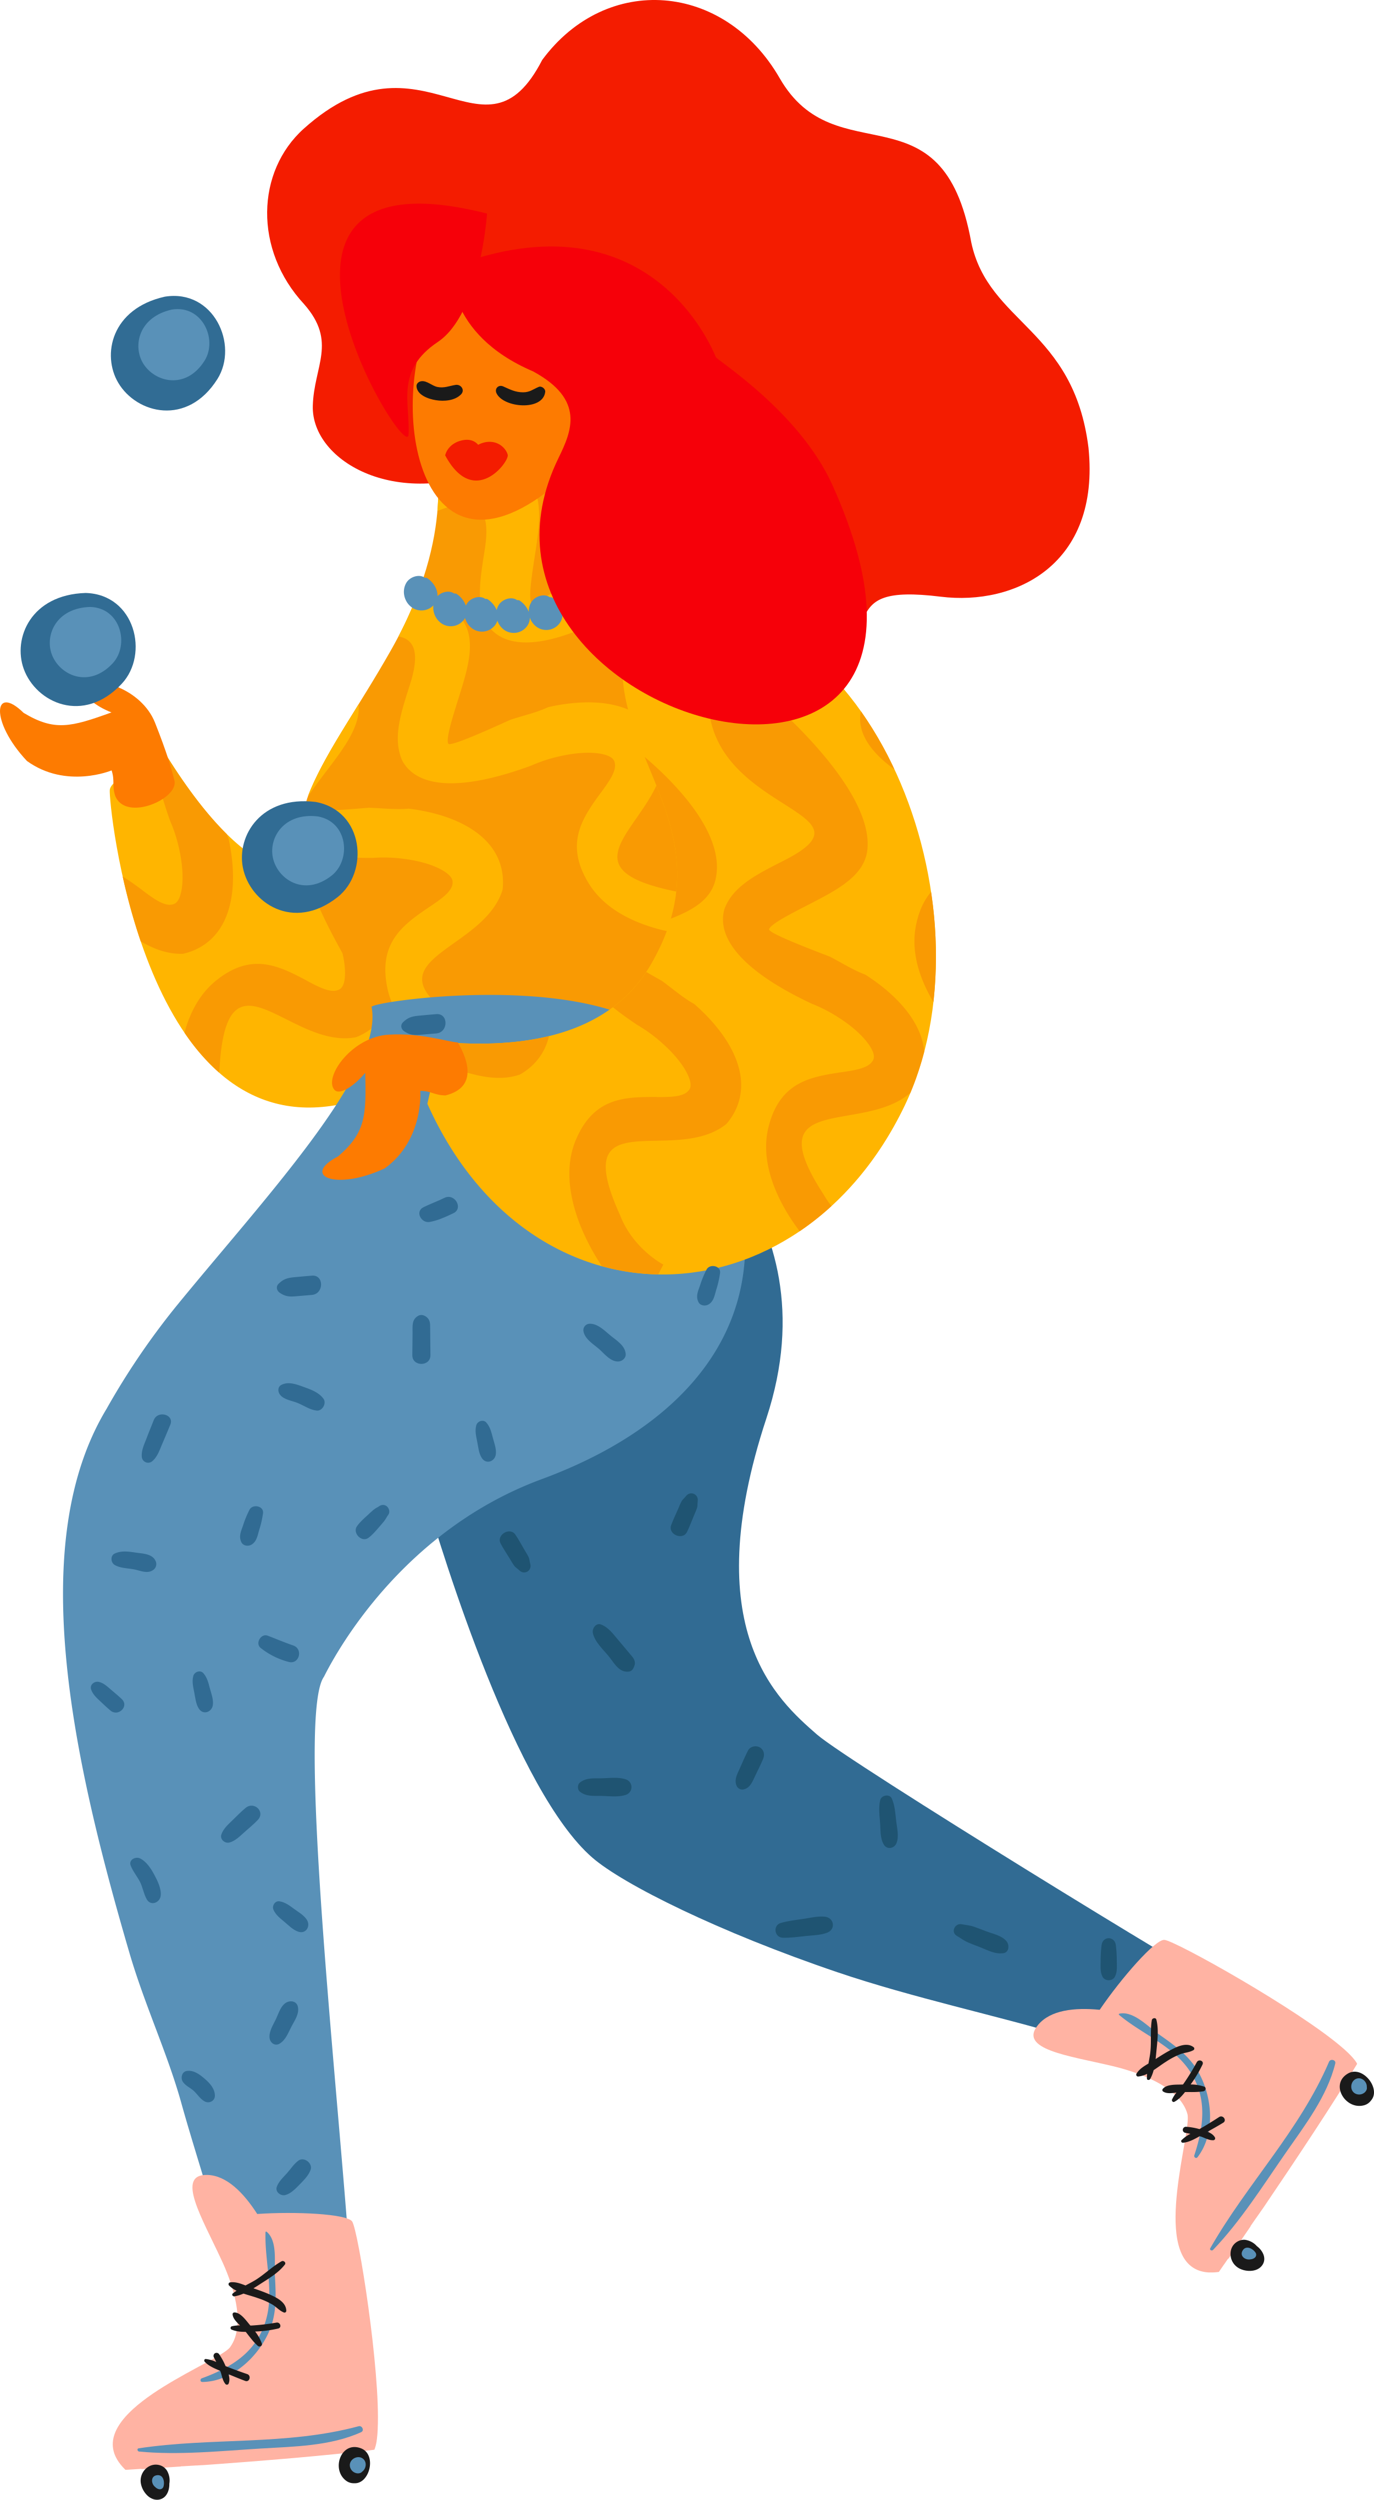<svg xmlns="http://www.w3.org/2000/svg" viewBox="0.001 0.007 1079.997 1964.108" style=""><g><title>Ресурс 4</title><g data-name="Слой 2"><path d="M393 365.2c-78.91 37.15-148.35-2.18-147.13-46.31.86-31.36 19.35-50.17-6.88-79.94-39.66-42.76-37.63-104.27-.2-137.85 93.77-84.13 141.55 35.06 187.4-54C476.78-21.34 569.4-14 612.84 61.42c44.42 77.15 128.07 3.84 150.59 129 13.54 63.9 80.49 67.69 92.14 161.36 9.41 92-57.67 124.27-116.07 117.07-88-10.84-40.06 29.76-99.71 73.9-97.68 72.29-218.61-44.57-244.23-137.65-2.48-11.49-2.56-39.9-2.56-39.9z" fill="#f41c00"></path><path d="M131 593.85s-43.71 15.9-44.71 26.82S110.12 878.94 250.17 870s231.45-252.3 231.45-252.3L323.68 574S267.06 811.39 131 593.85z" fill="#ffb500"></path><path d="M178.19 655.32c.45 1.12.92 2.2 1.41 3.26 3.39 15.36 4.75 32.11 2.28 46.75-3.06 18.21-11.72 33.39-28.66 41a49.51 49.51 0 0 1-9.35 3.08c-11.92.5-23-3.83-33.25-9.7a491.33 491.33 0 0 1-14.19-50.95c5.49 3.27 10.76 7.17 16 11.07v.08c8.23 6.08 16.5 12.2 22.86 10.8h.08a7.93 7.93 0 0 0 1.64-.52c3-1.34 4.81-5.67 5.77-11.34 1.55-9.22.49-20.69-1.93-31.69a117.73 117.73 0 0 0-7.1-22.14c-6.65-18.54-10.6-34.23-12.34-47.38 5.56-2.31 9.53-3.75 9.53-3.75 17 27.11 32.72 47.11 47.25 61.43z" fill="#f99a03"></path><path d="M377.8 589c-1.09 21.19-5.66 40.83-16.73 52.88-13.94 15.18-37.92 11.28-63 7.21l-5.94-1a215.64 215.64 0 0 0 19.26-37.24c33 3.7 28.29-11.06 19.1-35L377.8 589zm-104.11 81c3.6 5.91 8.13 13.11 13.74 21.83 4.41 8.86 8.56 19.72 14.05 28 5.66 14.67 9.53 31 9.3 45.87-.29 18.46-6.56 34.77-22.17 44.82a49.42 49.42 0 0 1-8.77 4.45C228 825 178.3 739.17 172.56 839.36c-.14 1.16-.24 2.3-.32 3.43A164.19 164.19 0 0 1 145 811.37c4.33-15.85 12-30.31 24.36-40.5 28.35-23.29 50.1-11.81 72-.26v.07c9 4.78 18.15 9.58 24.22 7.24h.08a8.83 8.83 0 0 0 1.54-.76c2.77-1.78 3.91-6.34 4-12.08.15-9.35-2.63-20.54-6.68-31a117.68 117.68 0 0 0-10.36-20.82 284.21 284.21 0 0 1-13.28-27.79c12.4-1.19 23.32-7.04 32.81-15.47z" fill="#f99a03"></path><path d="M459.09 611.46c3.23 4.66 7 10 11.38 16.12 1.34 2.39 2.67 4.93 4 7.53-4.78 11.12-11.91 26.83-21.19 44.93-1.08-3.07-2.3-6.12-3.63-9.12a117.59 117.59 0 0 0-11.37-20.28c-12.35-20.35-20-37.42-23.91-51.55l44.71 12.37zm-41.33 130c-30.65-13.34-54.19-26.88-54.69 39.2a73.55 73.55 0 0 0 3.21 26.45A284.29 284.29 0 0 1 337.8 833c-4.37-16.17-7.81-38.55-6.38-59.51 1.57-23.13 8.46-46 25-61.06 27.16-24.68 49.46-14.29 71.9-3.84v.07c2.52 1.18 5 2.35 7.5 3.39a594.7 594.7 0 0 1-18.06 29.44z" fill="#d3670c"></path><path d="M306.3 820.83C282.57 757.55 215 689.05 244 620.7c13.71-32.27 37.71-64.73 63.28-109.78 53.07-93.53 33.77-155.2 33.77-155.2l90.4-5.72s4 53.64 47.68 91.38S603.53 487 609.26 542.7s-66.56 294-66.56 294-109.26 27.84-236.4-15.87z" fill="#f99a03"></path><path d="M328 467.52c13.79 2.54 26.06 8 34.23 18 13 16 5.73 39.15-1.88 63.35-4.83 15.37-9.88 31.4-8 35.43.79 1.72 12.73-2.28 48.8-18.75 9.4-3.1 20.74-5.66 29.69-9.91 15.33-3.5 32.07-5 46.73-2.64 18.22 2.93 33.48 11.46 41.18 28.35a48.44 48.44 0 0 1 3.16 9.32c2.62 52.77-89.46 89.66 8.88 109.67 24.29 6.5 46.19-2.17 51.23-4.66-3.44 13.54-7 27-10.44 39.82-15.94.61-35.85-.65-53.92-5.47-22.39-6-43.53-17.13-55.12-36.28-19-31.39-4.53-51.28 10-71.3h.07c6-8.27 12.08-16.59 10.63-22.94v-.08a9.18 9.18 0 0 0-.53-1.63c-1.37-3-5.72-4.78-11.39-5.69-9.23-1.48-20.7-.33-31.67 2.18a117.24 117.24 0 0 0-22.09 7.27c-60.55 22.23-90.8 15.36-101.26-3.69-8.19-18-.86-38.42 6.18-60.8 7.83-24.89 2.82-34.89-9.27-37A316.92 316.92 0 0 0 328 467.52z" fill="#ffb500"></path><path d="M281.86 553.37c1.64 17-11.3 34.1-24.75 51.82-5.64 7.43-11.42 15-15.21 21q1-2.75 2.11-5.48c9-21.2 22.44-42.47 37.85-67.34zm-42.94 83.3c4.13 1 18.42.72 50.92-2 9.91.26 21.44 1.68 31.3.7 15.62 1.87 31.88 6.12 44.88 13.29 16.17 8.9 27.64 22.08 29.2 40.58a49.25 49.25 0 0 1-.18 9.84c-15.35 50.56-114.48 54.2-28.66 106.24 20.88 14.45 44.68 13.52 50 12.89l3.1 25.84a463.6 463.6 0 0 1-67.74-10.26q-3.94-2.37-7.7-5c-19.06-13.2-35.2-30.83-39.64-52.76-7.29-36 13.05-49.8 33.51-63.72h.07c8.47-5.75 17-11.54 17.75-18v-.07a9.36 9.36 0 0 0 0-1.72c-.28-3.28-3.77-6.42-8.8-9.19-8.19-4.51-19.37-7.3-30.55-8.65a118.14 118.14 0 0 0-23.24-.61c-23.23.17-41.48-1.88-55.49-5.57a94.38 94.38 0 0 1 1.27-31.83z" fill="#ffb500"></path><path d="M343 365.23c25.28-5.53 52.72-6.24 69.64 9.07 15.29 13.82 11.57 37.83 7.69 62.9-2.47 15.93-5 32.53-2.61 36.24 1 1.57 12.24-4.18 45.41-25.89 4.65-2.35 9.85-4.64 14.93-7.1l1.05.93c11.25 9.72 24.95 17.45 39.19 24.54a115.26 115.26 0 0 0-12.74 4.24 118 118 0 0 0-20.74 10.51c-56.51 31.1-87.45 28.87-100.65 11.6-10.82-16.52-6.64-37.84-3.05-61 6-38.86-11.71-39.91-37.31-29.79a157.94 157.94 0 0 0-.81-36.22zm235.47 131.83c-15 33.49-37.94 60 30.6 64.07-.72 9-2.18 19.77-4.21 31.65l-1.74-.18c-23-2.54-45.63-10.38-60-27.56-23.52-28.17-12.2-50-.82-72h.07a117.81 117.81 0 0 0 6-12.74c10.81 5.23 21.12 10.62 30.1 16.76z" fill="#ffb500"></path><path d="M137.1 613.31c-2.2-9.18-5.83-21.66-15.28-45.55-10.54-26.61-47.4-38-54.38-26.94-3.44 5.44 8 14.22 20.18 18.95-31.82 11.47-44.7 15-69.07.33-23.62-23.1-26.72 6.62 2.63 37.83 31 22.35 66.54 7.39 66.54 7.39 2.7 8.26.15 11.7 2.84 20 8.28 20.77 50.11 2.26 46.54-12.01z" fill="#fd7b01"></path><path d="M517.84 861.19s139.35 87.12 84.57 253.21 8.6 221.28 39.83 248.52c24.76 21.59 309.87 196.43 317.52 197.89 34.07 6.5-11.58 87.87-11.59 86.37s-42-26.82-110.16-47.23c-53.35-16-120.37-30.18-179.87-50.35-92.59-31.38-168.47-69-192.7-90.15-59.85-52.11-115.87-231.5-133-290.8s-27.4-237.08-27.4-237.08z" fill="#316b93"></path><path d="M539 1175.75c-1.07 1.45-2.35 2.19-3.3 3.92-1.08 2-1.88 4.13-2.78 6.18-1.83 4.16-3.82 8.28-5.38 12.54-2.64 7.23 9.08 12.21 12.48 5.27 2-4.08 3.59-8.38 5.32-12.58.85-2.07 1.86-4.14 2.53-6.28.58-1.87.23-3.31.54-5.09.97-5.85-5.94-8.71-9.41-3.96z" fill="#1f5472"></path><path d="M416.73 1228.43c-.55-1.72-.4-3.2-1.24-5-1-2-2.24-3.94-3.37-5.88-2.29-3.92-4.47-8-7-11.71-4.3-6.38-15.22.19-11.59 7 2.13 4 4.68 7.82 7.06 11.68 1.18 1.91 2.26 3.94 3.6 5.73 1.18 1.57 2.55 2.14 3.81 3.43 4.15 4.32 10.53.39 8.73-5.25z" fill="#1f5472"></path><path d="M496.93 1301.65l-11.75-14c-3.73-4.44-7.07-8.94-12.56-11.18-4.13-1.69-7.33 3.07-6.62 6.62 1.4 6.93 8.17 13 12.53 18.36s8.17 13.16 16.09 11.92c1.89-.3 3.14-2.11 3.74-3.75.13-.36.26-.73.4-1.09.89-2.44-.27-5.01-1.83-6.88z" fill="#1f5472"></path><path d="M491.81 1398.06c-6-2-13.25-.87-19.52-.8-6 .07-11.7-.49-16.56 3.42-1.94 1.55-1.93 5.44 0 7 4.87 3.91 10.5 3.35 16.56 3.41 6.28.08 13.5 1.19 19.52-.8a6.39 6.39 0 0 0 0-12.23z" fill="#1f5472"></path><path d="M597.27 1373c-3-1.81-7.64-.82-9.31 2.44-2.4 4.7-4.48 9.6-6.63 14.41-2.05 4.57-4.55 9-2.07 13.84a4.92 4.92 0 0 0 5.46 2.22c4.85-1.12 6.66-5.93 8.63-10.05 2.14-4.49 4.42-9 6.36-13.55 1.44-3.42 1-7.26-2.44-9.31z" fill="#1f5472"></path><path d="M704.33 1430c-.61-5.7-1-11.49-3.31-16.78-1.74-4-8.25-2.73-9.17 1.2-1.38 5.83-.52 12-.07 17.95.44 5.69-.1 12 2.94 17 2.62 4.3 8.37 3 10-1.31 2.12-5.46.21-12.34-.39-18.06z" fill="#1f5472"></path><path d="M648.48 1506c-5.53-.63-11.61.92-17.12 1.73-5.88.85-11.89 1.52-17.59 3.16-6.47 1.86-5.12 11.46 1.57 11.64 5.93.16 11.94-.69 17.84-1.33 5.59-.62 11.75-.62 17-2.64 6.88-2.64 5.54-11.7-1.7-12.56z" fill="#1f5472"></path><path d="M791.17 1525.3c-3.84-4.59-10.66-5.82-16.11-7.87-3.1-1.17-6.19-2.41-9.32-3.5-3.4-1.2-6.27-1.31-9.72-2-5.41-1.12-9 6.18-3.87 9.17 3 1.73 5.26 3.58 8.49 5s6.47 2.58 9.7 3.85c6.14 2.4 11.72 5.65 18.37 4.71 4.56-.66 4.79-6.57 2.46-9.36z" fill="#1f5472"></path><path d="M877.83 1541a100.23 100.23 0 0 0-.77-12.73c-.94-7.17-10.22-7.18-11.17 0a100.23 100.23 0 0 0-.77 12.73c0 4.3-.49 8.25 1.51 12.17 1.87 3.66 7.83 3.66 9.69 0 2-3.89 1.53-7.84 1.51-12.17z" fill="#1f5472"></path><path d="M292.08 791.24c9.92 50.81-86.82 153.16-154.48 236.24a580.56 580.56 0 0 0-53.81 79.43c-63.45 104.89-27.65 271.75 17.94 427.5 12.07 41.26 30 79.16 40.79 118 15.09 54.27 45.52 142.5 51.53 192 27.48-4.81 55.65-5.8 83.14-10.6 3.05-70.46-48.39-480.49-22.54-516.36 12.17-24.33 64.61-115.92 171.1-155.22 152.46-56.26 212.35-175.8 107-331.51-38.67-72.72-241.89-44.36-240.67-39.48z" fill="#5991b8"></path><path d="M346.86 818.68q-5.46 24.3-10.93 48.6c82 182.88 292 174.14 375 1.82C782.4 720.62 692.31 473 528.65 473.86c-22.3.11-35.21 3.82-38.92 40.5-8.2 81.1 82 140.68 21.61 243.9-22.74 38.87-70.22 68.58-164.48 60.42z" fill="#ffb500"></path><path d="M487.88 289.66s-14.35 58.13-42.27 83.62c-118.81 108.47-144.78-62.7-101.73-135.19 18.52-31.16 82.81-18.91 144 51.57z" fill="#fd7b01"></path><path d="M382.82 167.82s-5.21 78.44-38.69 100.87-21.7 47.68-23 72.76-154.64-228.51 61.69-173.63z" fill="#f60009"></path><path d="M180.8 1844.31c-8.24 11.22-101 44.42-91.48 81.64.11.44.24.9.39 1.35l.21.65c.14.39.3.78.46 1.18s.29.68.45 1l.4.82c.22.44.46.88.71 1.32l.31.53c.31.52.65 1 1 1.56l.25.35c.4.58.84 1.16 1.31 1.75l.15.18c.5.61 1 1.23 1.59 1.85l.06.07c.61.66 1.25 1.32 1.93 2H99.65l.85-.06 1.07-.07 1.29-.08 1.49-.09 1.7-.11 1.9-.12 2.08-.13 1.27-.08-.21.24c8.83-.57 19.45-1.27 31.19-2.09l-.13-.11 1-.06h.66l1.63-.11 1.44-.09h.21l1.67-.11 1.68-.11h.27l1.43-.09 1.71-.11h.77l1-.06 1.74-.11 1.28-.08h.48l1.77-.12h.22c44.41-3.2 98.32-7.57 133.14-12l.14-.29v-.07c.17-.38.33-.79.48-1.24v-.13c.15-.43.28-.88.41-1.35l.07-.25c.12-.47.23-1 .34-1.47l.07-.34c.11-.51.21-1 .3-1.6v-.28c.1-.59.19-1.21.27-1.85v-.26c.08-.61.15-1.23.21-1.87l.06-.66c.06-.6.11-1.22.16-1.85v-.4c0-.69.09-1.41.13-2.14v-.49c2.23-45.68-15.27-155.67-20.07-162.79-4-6-44.75-8-74.62-5.91-10.93-17-24.18-30.21-39.1-30.69-25.42-.82-4.18 34 10.6 66 8.02 16.75 20.7 50.9 7.1 69.43z" fill="#ffb3a3"></path><path d="M131.1 1941c-3.09-4.61-9.28-5.69-14-3.1a12.83 12.83 0 0 0-6.11 14.56c1.4 5.69 6.56 12 13 11.64 6.55-.4 9.27-6.85 9.11-12.59a15.21 15.21 0 0 0-2-10.51z" fill="#1a1a1a"></path><path d="M283.86 1923.75c-15.57-6.16-23.8 16.17-12 25.26a9.89 9.89 0 0 0 6.06 2.13h1.27c11.55-.21 16.99-22.51 4.67-27.39z" fill="#1a1a1a"></path><path d="M122.94 1944.91c-4.69.93-4.09 6.75-1 9.14a5.88 5.88 0 0 0 3 1.75 3 3 0 0 0 3.55-2c1.15-3.89-.16-9.96-5.55-8.89z" fill="#5991b8"></path><path d="M285.54 1932.07c-4-3.55-10.88 0-10.57 5.23a6.61 6.61 0 0 0 4.4 5.72c1.82.67 4.13.44 5.31-1 3.06-2.18 3.92-7.25.86-9.95z" fill="#5991b8"></path><path d="M216.07 1787.81c-.55-10.17 2.23-27.12-6.5-34.28a.53.53 0 0 0-.88.37c-.74 22.69 6.88 46.89.3 69.18-7.43 25.18-27.2 37.15-50.36 45.61-1.49.54-1.37 2.91.39 2.89 23.3-.25 44.18-19.85 52.82-40.43 5.89-14.05 5.04-28.42 4.23-43.34z" fill="#5991b8"></path><path d="M281.93 1906.34C225 1921.63 166.73 1915 109 1923.7c-1.55.23-1 2.41.34 2.54 31.26 3 64-.46 95.31-2.35 26.25-1.59 54.88-1.86 79.21-12.87 2.73-1.22.8-5.41-1.93-4.68z" fill="#5991b8"></path><path d="M194.32 1865.38c-5.72-1.93-11.4-4-17-6.27a51.94 51.94 0 0 0-5-9.23 2.47 2.47 0 0 0-2.73-1.12 2.18 2.18 0 0 0-.86.4l-.21.23a2.48 2.48 0 0 0-.37 2.93c.65 1.16 1.23 2.36 1.84 3.56a26.78 26.78 0 0 0-8.24-2.36c-1.14-.09-1.56 1.4-.88 2.12 3.15 3.4 7.76 5.33 12.15 7.13.17.46.39.9.54 1.36 1.06 3.18 1.48 6.62 3.77 9.18a1.48 1.48 0 0 0 2.44-.65c.9-2.28.55-4.77-.13-7.18 4.36 1.83 8.73 3.63 13.16 5.28 3.39 1.24 4.93-4.23 1.52-5.38z" fill="#1a1a1a"></path><path d="M217.35 1824.92a176.87 176.87 0 0 1-19.73 2.31h-.84l-.39-.48c-2.9-3.4-7.26-9.84-12.19-9.81a1.39 1.39 0 0 0-1.38 1.38c.19 3.37 3.17 6.24 5.83 8.82a26.18 26.18 0 0 0-6.45.67 1.4 1.4 0 0 0-.33 2.52c3.51 1.59 7.4 1.87 11.29 1.86 3 3.79 5.91 7.85 9.46 11 1.33 1.19 3.81.06 3.18-1.86a34 34 0 0 0-5.25-9.4 95 95 0 0 0 18.09-2.35c3.11-.72 1.73-5.13-1.29-4.66z" fill="#1a1a1a"></path><path d="M211.24 1802.49c-3.91-1.71-8-3.12-12-4.51 2.49-1.52 4.89-3.1 7.13-4.54 6.14-3.91 13.1-8.3 17.55-14.13 1.21-1.58-1.07-3.41-2.57-2.57-7 3.87-12.87 9.76-19.6 14.11-2.77 1.79-5.79 3.32-8.77 4.88-3.89-1.47-7.88-3-11.95-2.44a1.45 1.45 0 0 0-1 2.45 20 20 0 0 0 5.94 4.15 32.27 32.27 0 0 0-3 2.15c-1.15 1 .13 2.44 1.31 2.26a29.75 29.75 0 0 0 7.12-2.18c3.89 1.31 7.92 2.33 11.31 3.57a59.38 59.38 0 0 1 11.65 5.21c3.27 2.06 5.34 4.73 8.89 6.11a1.41 1.41 0 0 0 1.79-1.35c-.11-7.05-8.16-10.66-13.8-13.17z" fill="#1a1a1a"></path><path d="M933.33 1661c3.72 13.41-27.6 106.8 7.5 122.38.42.18.85.36 1.29.52l.65.24c.4.13.8.26 1.21.37s.72.2 1.09.28l.89.2c.48.1 1 .18 1.48.26l.61.08c.6.08 1.21.14 1.84.18H952.74c.79 0 1.6 0 2.44-.1h.14c.88-.07 1.8-.17 2.74-.29l.07-.11.21-.31.35-.5.48-.7.61-.88.74-1.06.85-1.24 1-1.4 1.08-1.56 1.18-1.72.72-1 .07.31c5-7.28 11-16.07 17.66-25.79h-.17l.54-.78.38-.55.93-1.35.82-1.19.12-.17.95-1.38 1-1.38.16-.23.81-1.18 1-1.41.44-.63.54-.8 1-1.43.72-1 .28-.4 1-1.46.13-.19c25-36.85 54.91-81.9 73-112l-.14-.29v-.06c-.2-.37-.43-.75-.68-1.15l-.08-.11c-.25-.38-.51-.76-.81-1.16l-.15-.2c-.29-.39-.61-.79-1-1.19l-.21-.26q-.51-.6-1.08-1.23l-.19-.2c-.41-.45-.84-.9-1.29-1.36l-.08-.08-.07-.08-1.35-1.32-.47-.45-1.36-1.27-.3-.27c-.51-.47-1-1-1.6-1.42l-.37-.33c-34.49-30-131.71-84.37-140.27-85-7.2-.54-34 30.2-50.84 54.94-20.13-1.94-38.69.3-48.31 11.72-16.37 19.45 24.13 24.33 58.37 32.49 18.08 4.31 52.75 15.49 58.88 37.65z" fill="#ffb3a3"></path><path d="M978.5 1759.86a10.7 10.7 0 0 0-11.13 9.11 12.85 12.85 0 0 0 7.65 13.81c5.34 2.42 13.51 2.29 17.17-3s.35-11.51-4.26-14.94a15.16 15.16 0 0 0-9.43-4.98z" fill="#1a1a1a"></path><path d="M1059.52 1629.22c-14.48 8.41-2 28.7 12.42 25a9.89 9.89 0 0 0 5.42-3.44c.15-.15.25-.32.38-.47s.29-.34.4-.53c6.98-9.14-7.14-27.22-18.62-20.56z" fill="#1a1a1a"></path><path d="M976.53 1768.7c-2.18 4.26 2.77 7.39 6.53 6.48a5.86 5.86 0 0 0 3.21-1.24 3 3 0 0 0 .61-4c-2.27-3.41-7.88-6.13-10.35-1.24z" fill="#5991b8"></path><path d="M1067.09 1633.05c-5.27 1-6.76 8.53-2.43 11.54a6.61 6.61 0 0 0 7.21.08c1.66-1 2.9-3 2.48-4.8.21-3.74-3.24-7.56-7.26-6.82z" fill="#5991b8"></path><path d="M910.79 1598.32c-8.33-5.86-19.92-18.54-30.94-16.12a.53.53 0 0 0-.26.92c17.36 14.63 41.09 23.62 54.52 42.59 15.17 21.42 12.34 44.36 4.64 67.78-.49 1.51 1.45 2.88 2.52 1.49 14.23-18.46 11.76-47 .94-66.51-7.39-13.33-19.21-21.56-31.42-30.15z" fill="#5991b8"></path><path d="M1044.65 1620c-23.22 54.16-64.48 95.86-93.38 146.53-.78 1.36 1.27 2.27 2.2 1.31 21.72-22.69 39.26-50.57 57.15-76.32 15-21.59 32.52-44.25 38.93-70.17.71-2.91-3.78-3.99-4.9-1.35z" fill="#5991b8"></path><path d="M958.26 1663.41c-5.07 3.3-10.21 6.48-15.46 9.48a52 52 0 0 0-10.32-1.83 2.47 2.47 0 0 0-2.56 1.46 2.08 2.08 0 0 0-.22.92v.3a2.48 2.48 0 0 0 2.06 2.11c1.32.21 2.63.49 3.94.76a26.84 26.84 0 0 0-7 5c-.77.84.13 2.09 1.12 2 4.62-.38 9-2.8 13.12-5.13.47.15 1 .24 1.41.41 3.15 1.14 6.11 2.94 9.53 2.72a1.48 1.48 0 0 0 1-2.32c-1.23-2.11-3.41-3.38-5.73-4.34 4.14-2.29 8.26-4.6 12.3-7.07 3.15-1.88-.18-6.44-3.19-4.47z" fill="#1a1a1a"></path><path d="M940.73 1620.28a176.35 176.35 0 0 1-10.4 16.92c-.17.23-.35.44-.52.66h-.61c-4.47.17-12.23-.4-15.26 3.5a1.39 1.39 0 0 0 .23 1.94c2.77 1.93 6.86 1.37 10.54.88a26.45 26.45 0 0 0-3.47 5.47c-.44 1 .7 2.38 1.78 1.82 3.42-1.77 6.05-4.65 8.45-7.72 4.84 0 9.82.23 14.5-.6 1.76-.31 2.41-3 .52-3.65a33.82 33.82 0 0 0-10.64-1.69 96.29 96.29 0 0 0 9.36-15.67c1.34-2.87-2.98-4.52-4.48-1.86z" fill="#1a1a1a"></path><path d="M919.33 1611.19c-3.76 2-7.39 4.34-11 6.66.35-2.9.59-5.76.85-8.41.73-7.24 1.59-15.43-.24-22.53-.49-1.93-3.33-1.27-3.6.43-1.27 7.86-.3 16.15-1.05 24.13-.31 3.28-1 6.59-1.59 9.91-3.57 2.14-7.22 4.34-9.33 7.87a1.46 1.46 0 0 0 1.3 2.31 20.06 20.06 0 0 0 7-2.09 34.67 34.67 0 0 0-.17 3.67c.06 1.5 2 1.4 2.59.36a29.37 29.37 0 0 0 2.7-6.94c3.43-2.24 6.74-4.77 9.8-6.67a60 60 0 0 1 11.3-5.93c3.65-1.29 7-1.26 10.31-3.2a1.4 1.4 0 0 0 0-2.23c-5.59-4.29-13.45-.24-18.87 2.66z" fill="#1a1a1a"></path><path d="M245.11 1002.31c-4.74.42-9.5.8-14.24 1.27-5.16.52-8.3 1.52-12 5.22-2.12 2.12-1.39 5.27.89 6.87 4 2.79 7.18 3.32 12 2.91l13.35-1.12c9.67-.8 9.72-16.02 0-15.15z" fill="#316b93"></path><path d="M342.92 796.83c-4.75.42-9.5.8-14.25 1.28-5.16.51-8.29 1.51-12 5.21-2.12 2.13-1.39 5.28.89 6.87 4 2.79 7.17 3.32 12 2.92l13.36-1.11c9.66-.82 9.71-16 0-15.17z" fill="#316b93"></path><path d="M338.12 1043.35c0-3.28 0-6.21-2.74-8.45-1.93-1.55-4.42-2.37-6.73-1-5.22 3-4.31 8.29-4.37 13.57-.06 5.77-.11 11.54-.18 17.32-.09 9.15 14.32 9.17 14.23 0z" fill="#316b93"></path><path d="M254.24 1099c-3.73-5.08-9.93-7.25-15.73-9.32-5.5-2-11.82-4.38-17.32-1.55-3.11 1.6-2.92 5.51-1 7.84 3.19 3.93 9.37 4.58 13.89 6.43 5 2.06 9.37 5.29 14.81 5.94 4.49.49 8-5.79 5.35-9.34z" fill="#316b93"></path><path d="M120.85 1115.84c-1.9 4.79-3.85 9.56-5.69 14.38-1.75 4.56-4.06 9.18-3.71 14.16a5 5 0 0 0 8.48 3.51c3.95-3.48 5.61-8.82 7.66-13.55 2.14-4.95 4.19-9.94 6.28-14.91 3.34-7.94-9.81-11.64-13.02-3.59z" fill="#316b93"></path><path d="M387.29 1129.36c-1.12-4.3-2.06-8.18-5-11.6-2.39-2.74-7-1.16-7.91 2.09-1.22 4.38-.15 8.54.71 12.89s1.23 9.2 3.65 12.9c3.44 5.26 10.3 2.68 11-3 .55-4.3-1.37-9.12-2.45-13.28z" fill="#316b93"></path><path d="M164.88 1326.28c-1.12-4.3-2.06-8.18-5-11.6-2.4-2.74-7-1.16-7.92 2.09-1.21 4.38-.14 8.54.71 12.89s1.24 9.2 3.65 12.89c3.45 5.27 10.31 2.69 11-3 .56-4.29-1.32-9.11-2.44-13.27z" fill="#316b93"></path><path d="M231 1499.76c-3.58-2.64-6.75-5.06-11.22-5.84-3.58-.63-6.18 3.5-4.83 6.6 1.81 4.16 5.26 6.72 8.66 9.57s6.75 6.37 10.95 7.72c6 1.93 9.7-4.4 6.7-9.27-2.26-3.7-6.8-6.23-10.26-8.78z" fill="#316b93"></path><path d="M479.84 1049.34c-4.57-3.74-10.06-9.45-16.34-9.22a5 5 0 0 0-4.79 6.29c1.27 5.85 7.64 9.67 11.93 13.35s9.1 10.17 15.3 10c3-.07 6.13-2.63 5.88-5.87-.52-6.7-7.11-10.55-11.98-14.55z" fill="#316b93"></path><path d="M349.32 941.2c-5.4 2.66-11.09 4.67-16.47 7.35-6.84 3.41-1.74 12.76 4.89 11.58 6.47-1.15 12.72-4.07 18.64-6.87 8.08-3.82 1.02-16.03-7.06-12.06z" fill="#316b93"></path><path d="M304 1183.5c-2.14-1.65-4.61-1.18-6.62.4l-.16.12c-3.13 1.47-5.69 4.08-8.2 6.42-3 2.75-6.16 5.48-8.46 8.81-3.66 5.28 3.75 13 9.06 9.06 3.26-2.42 5.91-5.64 8.58-8.69q1.74-2 3.42-4c1.49-1.79 2.35-3.77 3.68-5.58 1.45-2.04.47-5.14-1.3-6.54z" fill="#316b93"></path><path d="M196.17 1186.15a80.15 80.15 0 0 0-5.15 12.5c-1.58 4.56-3.54 8.48-1.28 13.13 1.37 2.82 5.19 3.37 7.71 2 4.3-2.28 5-7.35 6.29-11.65a79.19 79.19 0 0 0 3-13.14c.76-5.73-8.01-7.48-10.57-2.84z" fill="#316b93"></path><path d="M555.42 997.42a79.75 79.75 0 0 0-5.15 12.5c-1.58 4.56-3.54 8.48-1.28 13.13 1.37 2.82 5.2 3.37 7.72 2 4.29-2.28 5-7.35 6.28-11.66a78.85 78.85 0 0 0 3-13.13c.76-5.74-7.99-7.48-10.57-2.84z" fill="#316b93"></path><path d="M122.19 1226.32c-2.48-5.43-9.89-5.6-15.12-6.36-5.69-.82-11.52-1.8-16.88.69-3.66 1.7-3.14 7.19 0 9 4.43 2.59 10.13 2.48 15.1 3.43s10.5 3.74 15 .57a5.58 5.58 0 0 0 1.9-7.33z" fill="#316b93"></path><path d="M95.7 1335c-2.71-2.56-5.62-5-8.45-7.38s-5.78-5.33-9.62-6.13c-3.45-.72-7.29 2.26-6 6s4 6.26 6.84 8.92 5.43 5.15 8.28 7.55c6.12 5.27 14.99-3.22 8.95-8.96z" fill="#316b93"></path><path d="M193.15 1420.44c-3.7 3-7 6.52-10.45 9.82s-7.14 6.6-8.7 11.12c-1.31 3.82 2.74 7.27 6.34 6.33 4.54-1.17 8.29-5 11.73-8.08s7.32-6.22 10.59-9.68c6.07-6.43-2.9-14.87-9.51-9.51z" fill="#316b93"></path><path d="M230.41 1292.85c-6.8-2.31-13.32-5.12-20-7.66-5.26-2-9.95 6-5.58 9.6a59.28 59.28 0 0 0 22 11c8.42 2.34 11.71-10.18 3.58-12.94z" fill="#316b93"></path><path d="M121.2 1472.88c-2.54-4.73-6.19-10.39-11.21-12.72-3.49-1.62-9 1.15-7.29 5.61s5 8.4 7.28 12.75 2.94 9.64 5.45 13.94c3.16 5.4 10.3 2.5 10.9-3s-2.56-11.78-5.13-16.58z" fill="#316b93"></path><path d="M234.09 1576.52c-.93-3.9-5.18-4.85-8.39-3.41-4.83 2.16-6.59 8.6-8.71 13.13s-5.7 9.83-5.11 15c.43 3.78 4.15 6.71 7.86 4.51 4.87-2.88 6.88-8.69 9.39-13.52s6.35-9.95 4.96-15.71z" fill="#316b93"></path><path d="M161.06 1633.47c-4.05-3.5-8.82-7.17-14.41-6.23-3.6.61-4.73 5.15-3.23 7.94 1.86 3.47 6.09 5.09 8.93 7.71s5 6.36 8.56 8.26 8.1-.42 8-4.6c-.08-5.4-3.91-9.7-7.85-13.08z" fill="#316b93"></path><path d="M234.6 1697.61c-3.64 2.65-6 6.54-9 9.88s-6.44 6.43-8 10.63c-1.5 4 2.94 7.5 6.59 6.59 4.44-1.11 8.16-5.06 11.27-8.25 3.38-3.45 7-7 8.68-11.55 1.86-5.09-5.09-10.55-9.54-7.3z" fill="#316b93"></path><path d="M336 454.39a2.39 2.39 0 0 0-2-.36c-4.43-3.28-11.79-.8-14.56 3.8-3.92 6.51-1.75 15.26 4.41 19.52a13.08 13.08 0 0 0 16.8-1.67 15.12 15.12 0 0 0 6.28 14.07 13 13 0 0 0 18.33-3.64l.3-.52a14.9 14.9 0 0 0 5.85 8.39 13 13 0 0 0 18.33-3.64 11.86 11.86 0 0 0 1.23-2.64 14.86 14.86 0 0 0 5.43 7.3 13 13 0 0 0 18.33-3.65 11.17 11.17 0 0 0 1.74-6.06 14.83 14.83 0 0 0 5.55 7.41 13 13 0 0 0 18.33-3.7c4.33-6.93-.1-15.24-6.17-19.32a2.37 2.37 0 0 0-2-.36c-4.42-3.28-11.78-.8-14.55 3.8a13.9 13.9 0 0 0-2 7.71 18.79 18.79 0 0 0-7.09-8.86 2.38 2.38 0 0 0-2-.36c-4.43-3.28-11.79-.8-14.56 3.81a13.53 13.53 0 0 0-1.59 3.92 18.91 18.91 0 0 0-6.89-8.34 2.39 2.39 0 0 0-2-.36c-4.43-3.28-11.79-.8-14.56 3.8a13.84 13.84 0 0 0-.74 1.43 18.8 18.8 0 0 0-7.17-9.11 2.4 2.4 0 0 0-2-.35c-3.82-2.84-9.83-1.38-13.18 2 .34-5.41-3.31-10.93-7.85-14.02z" fill="#5991b8"></path><path d="M358.1 302.43c-5 .81-9 2.69-14.23 1.64-4.36-.88-8.14-5-12.5-4.56-2 .19-4.09 1.67-4 4 .41 6.88 9.34 10 15.24 10.93 6.51 1.07 14.93.4 19.77-4.55 3.36-3.45-.11-8.14-4.28-7.46z" fill="#1a1a1a"></path><path d="M423.42 304c-4.48 1.89-7 4.26-12.27 4.25-6.15 0-10.25-2.25-15.64-4.64-3.61-1.59-6.94 1.64-5.28 5.29 5.25 11.55 36.54 14.34 38.33-1 .28-2.39-2.86-4.84-5.14-3.9z" fill="#1a1a1a"></path><path d="M382.84 347.26a19.58 19.58 0 0 0-7 2.25c-2.29-2.81-6.36-4.8-12.29-3.58-8.33 1.7-12.49 7.17-13.63 11.86 22.49 41.83 50.4 5.22 49.17-.37-.96-4.19-6.48-11.2-16.25-10.16z" fill="#f41c00"></path><path d="M129.56 233.11C87.49 242.5 79.87 278.84 93 300.85c14.42 24.26 54.23 34.43 77.88-3 16.93-26.85-2.88-70.93-41.32-64.74z" fill="#316c94"></path><path d="M135.13 243.23c-26.15 5.83-30.88 28.42-22.75 42.09 9 15.07 33.7 21.39 48.39-1.86 10.55-16.68-1.77-44.08-25.64-40.23z" fill="#5991b8"></path><path d="M67.31 465.91c-43.09 1.33-57.38 35.61-48.65 59.68 9.61 26.53 46.81 44 77.05 11.66 21.71-23.19 10.47-70.25-28.4-71.34z" fill="#316c94"></path><path d="M70.88 476.89C44.1 477.72 35.22 499 40.65 514c6 16.49 29.08 27.33 47.88 7.25C102 506.81 95 477.58 70.88 476.89z" fill="#5991b8"></path><path d="M248.07 630.11c-42.8-5.22-62.12 26.49-57.15 51.61 5.49 27.68 39.61 50.57 74.4 23.21 24.97-19.63 21-67.83-17.25-74.82z" fill="#316c94"></path><path d="M249.93 641.5c-26.59-3.24-38.6 16.47-35.51 32.07C217.83 690.77 239 705 260.65 688c15.51-12.2 13.05-42.15-10.72-46.5z" fill="#5991b8"></path><path d="M506.76 594.77c23.44 20 64.9 61.37 55.37 97.47-4 15-17.91 23-34.8 29.55 14.11-49-4.72-88.2-20.57-127zM508 763.71c3.7 2.15 7.78 4.48 12.28 7 8 5.79 16.77 13.46 25.47 18.2 11.84 10.35 22.88 23 29.6 36.26 8.34 16.47 10.4 33.82 1.26 50a49 49 0 0 1-5.69 8c-41.15 33.14-125.11-19.69-83.51 71.64 9.11 23.7 29.3 36.34 34 38.79l-4 7.71a179.34 179.34 0 0 1-44.31-6.46 176.47 176.47 0 0 1-17.44-33.22c-8.32-21.63-11.73-45.29-3.05-65.91 14.23-33.82 38.84-33.81 63.59-33.78v.06c10.24 0 20.53 0 24.81-4.89h.06a7.76 7.76 0 0 0 1-1.39c1.62-2.86.51-7.43-2.09-12.55-4.23-8.34-11.89-16.94-20.37-24.35a118.77 118.77 0 0 0-18.86-13.6q-10.57-7.08-19-13.79A110.42 110.42 0 0 0 508 763.71z" fill="#f99a03"></path><path d="M431.52 814.1a45.49 45.49 0 0 1-14.81 24.56 49 49 0 0 1-8.07 5.64c-21.93 7.6-46-3.2-65.47-9.23l3.69-16.39c33.94 2.94 61.82.97 84.66-4.58z" fill="#f99a03"></path><path d="M596.54 543.15c.27.13 90.71 73.49 85.22 124.55-2.2 20.49-23.81 31.59-46.38 43.18-14.33 7.37-29.28 15-30.86 19.19-.66 1.76 10.58 7.45 47.64 21.53 8.82 4.51 18.61 10.78 27.92 14.16 13.27 8.44 26.09 19.3 34.72 31.38 6.54 9.15 10.82 19 11.67 29.19a239.83 239.83 0 0 1-10.9 32.33c-37.78 33-121.3-1.42-68.17 79.9a68.86 68.86 0 0 0 6.17 9.06 218.41 218.41 0 0 1-25 19.78 158.67 158.67 0 0 1-11.53-17.31c-11.49-20.14-18.42-43-12.94-64.71 9-35.58 33.3-39.27 57.77-43l.05.05c10.12-1.53 20.3-3.08 23.79-8.57h.06a9.37 9.37 0 0 0 .79-1.53c1.17-3.08-.62-7.42-4-12.09-5.44-7.62-14.32-15-23.81-21a118.4 118.4 0 0 0-20.7-10.6c-58.37-27.44-74.75-53.79-68.54-74.62 7-18.46 26.72-27.61 47.59-38.34 80.92-41.58-79.09-37-58.48-145.66z" fill="#f99a03"></path><path d="M733.68 787.32c-11.06-18.6-17.82-39.58-13.72-60.08 2.35-11.75 6.51-20.19 11.88-26.39a333.23 333.23 0 0 1 1.84 86.47zM703 604.48c-22.19-16-29.19-31.75-26.33-45.62A296.75 296.75 0 0 1 703 604.48z" fill="#f99a03"></path><path d="M359.92 819.12c-9.42-.79-28.88-7.64-54.53-6.15-28.58 1.66-51 33.08-42.64 43.19 4.09 5 16-3.15 24.33-13.22.9 33.81.24 47.15-21.36 65.68-29.33 15.19-2.09 27.46 36.75 9.37 30.94-22.4 27.89-60.86 27.89-60.86 8.69 0 11.15 3.53 19.84 3.56 25-6.26 17.87-27.46 9.72-41.57z" fill="#fd7b01"></path><path d="M354.64 209.79c.08.25-4.83 52.48 64.33 82 41.17 22.32 30.28 47.08 20.07 68C337 568.58 795.08 692.54 654.17 380.86c-25.76-57-89.76-97.27-91.53-100.29-2.8-6.57-52.32-130.23-208-70.78z" fill="#f60009"></path></g></g></svg>